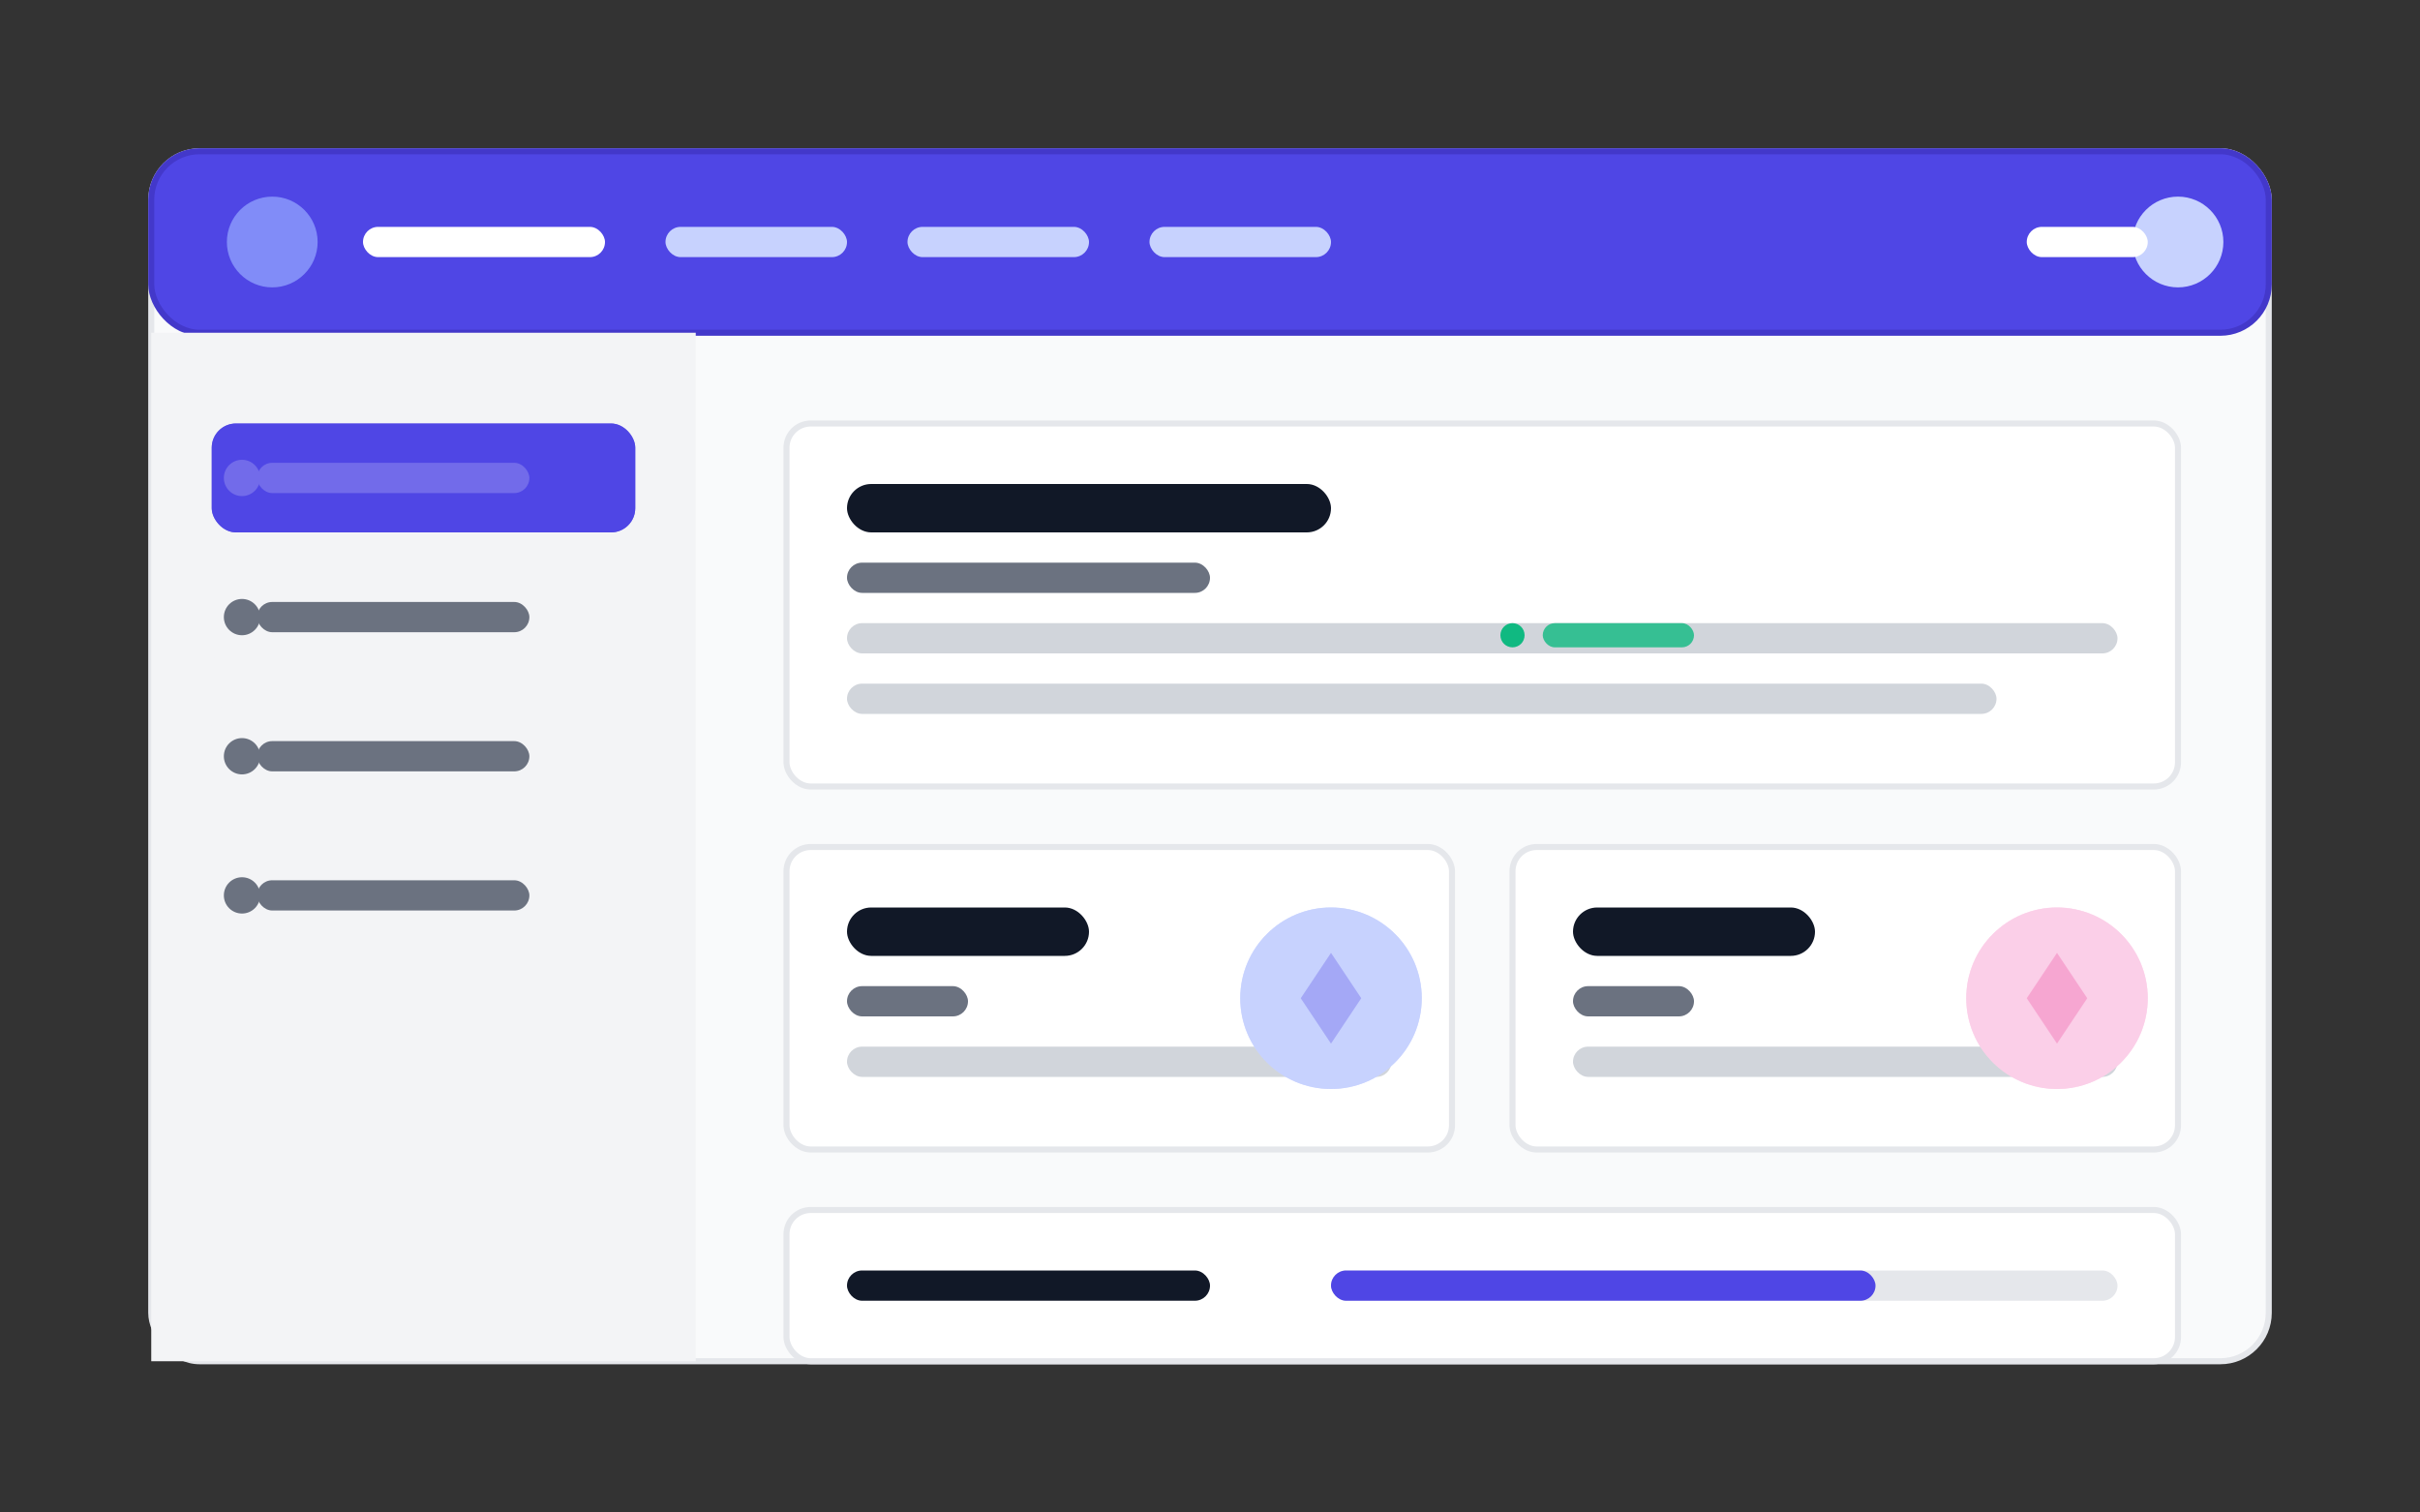 <svg width="800" height="500" viewBox="0 0 800 500" fill="none" xmlns="http://www.w3.org/2000/svg">
  <rect x="0" y="0" width="800" height="500" fill="#333333" stroke="none"/>
  <!-- Dashboard background -->
  <rect x="50" y="50" width="700" height="400" rx="16" fill="#F9FAFB" stroke="#E5E7EB" stroke-width="2"/>
  
  <!-- Top navigation bar -->
  <rect x="50" y="50" width="700" height="60" rx="16" fill="#4F46E5" stroke="#4338CA" stroke-width="2"/>
  
  <!-- Logo and navigation items -->
  <circle cx="90" cy="80" r="15" fill="#818CF8"/>
  <rect x="120" y="75" width="80" height="10" rx="5" fill="white"/>
  <rect x="220" y="75" width="60" height="10" rx="5" fill="#C7D2FE"/>
  <rect x="300" y="75" width="60" height="10" rx="5" fill="#C7D2FE"/>
  <rect x="380" y="75" width="60" height="10" rx="5" fill="#C7D2FE"/>
  
  <!-- User profile -->
  <circle cx="720" cy="80" r="15" fill="#C7D2FE"/>
  <rect x="670" y="75" width="40" height="10" rx="5" fill="white"/>
  
  <!-- Sidebar -->
  <rect x="50" y="110" width="180" height="340" fill="#F3F4F6"/>
  
  <!-- Sidebar menu items -->
  <rect x="70" y="140" width="140" height="36" rx="8" fill="#4F46E5"/>
  <rect x="85" y="153" width="90" height="10" rx="5" fill="white"/>
  <circle cx="80" cy="158" r="6" fill="white"/>
  
  <rect x="70" y="186" width="140" height="36" rx="8" fill="#F3F4F6"/>
  <rect x="85" y="199" width="90" height="10" rx="5" fill="#6B7280"/>
  <circle cx="80" cy="204" r="6" fill="#6B7280"/>
  
  <rect x="70" y="232" width="140" height="36" rx="8" fill="#F3F4F6"/>
  <rect x="85" y="245" width="90" height="10" rx="5" fill="#6B7280"/>
  <circle cx="80" cy="250" r="6" fill="#6B7280"/>
  
  <rect x="70" y="278" width="140" height="36" rx="8" fill="#F3F4F6"/>
  <rect x="85" y="291" width="90" height="10" rx="5" fill="#6B7280"/>
  <circle cx="80" cy="296" r="6" fill="#6B7280"/>
  
  <!-- Main content area -->
  <rect x="260" y="140" width="460" height="120" rx="8" fill="white" stroke="#E5E7EB" stroke-width="2"/>
  <rect x="280" y="160" width="160" height="16" rx="8" fill="#111827"/>
  <rect x="280" y="186" width="120" height="10" rx="5" fill="#6B7280"/>
  <rect x="280" y="206" width="420" height="10" rx="5" fill="#D1D5DB"/>
  <rect x="280" y="226" width="380" height="10" rx="5" fill="#D1D5DB"/>
  
  <!-- Stats cards -->
  <rect x="260" y="280" width="220" height="100" rx="8" fill="white" stroke="#E5E7EB" stroke-width="2"/>
  <rect x="280" y="300" width="80" height="16" rx="8" fill="#111827"/>
  <rect x="280" y="326" width="40" height="10" rx="5" fill="#6B7280"/>
  <rect x="280" y="346" width="180" height="10" rx="5" fill="#D1D5DB"/>
  <circle cx="440" cy="330" r="30" fill="#C7D2FE"/>
  <path d="M450 330 L440 345 L430 330 L440 315 Z" fill="#4F46E5"/>
  
  <rect x="500" y="280" width="220" height="100" rx="8" fill="white" stroke="#E5E7EB" stroke-width="2"/>
  <rect x="520" y="300" width="80" height="16" rx="8" fill="#111827"/>
  <rect x="520" y="326" width="40" height="10" rx="5" fill="#6B7280"/>
  <rect x="520" y="346" width="180" height="10" rx="5" fill="#D1D5DB"/>
  <circle cx="680" cy="330" r="30" fill="#FBCFE8"/>
  <path d="M690 330 L680 345 L670 330 L680 315 Z" fill="#EC4899"/>
  
  <!-- Progress section -->
  <rect x="260" y="400" width="460" height="50" rx="8" fill="white" stroke="#E5E7EB" stroke-width="2"/>
  <rect x="280" y="420" width="120" height="10" rx="5" fill="#111827"/>
  <rect x="440" y="420" width="260" height="10" rx="5" fill="#E5E7EB"/>
  <rect x="440" y="420" width="180" height="10" rx="5" fill="#4F46E5"/>
  
  <!-- Animation elements -->
  <circle cx="440" cy="330" r="30" fill="#C7D2FE" opacity="0.7">
    <animate attributeName="r" values="30;32;30" dur="4s" repeatCount="indefinite"/>
  </circle>
  
  <circle cx="680" cy="330" r="30" fill="#FBCFE8" opacity="0.7">
    <animate attributeName="r" values="30;32;30" dur="4s" begin="1s" repeatCount="indefinite"/>
  </circle>
  
  <!-- Animated highlight pulse -->
  <rect x="70" y="140" width="140" height="36" rx="8" fill="#4F46E5" opacity="0.8">
    <animate attributeName="opacity" values="0.8;1;0.8" dur="3s" repeatCount="indefinite"/>
  </rect>
  
  <!-- Live users dot pulse -->
  <circle cx="500" cy="210" r="4" fill="#10B981">
    <animate attributeName="opacity" values="1;0.5;1" dur="1.5s" repeatCount="indefinite"/>
  </circle>
  <rect x="510" y="206" width="50" height="8" rx="4" fill="#10B981" opacity="0.8"/>
</svg>